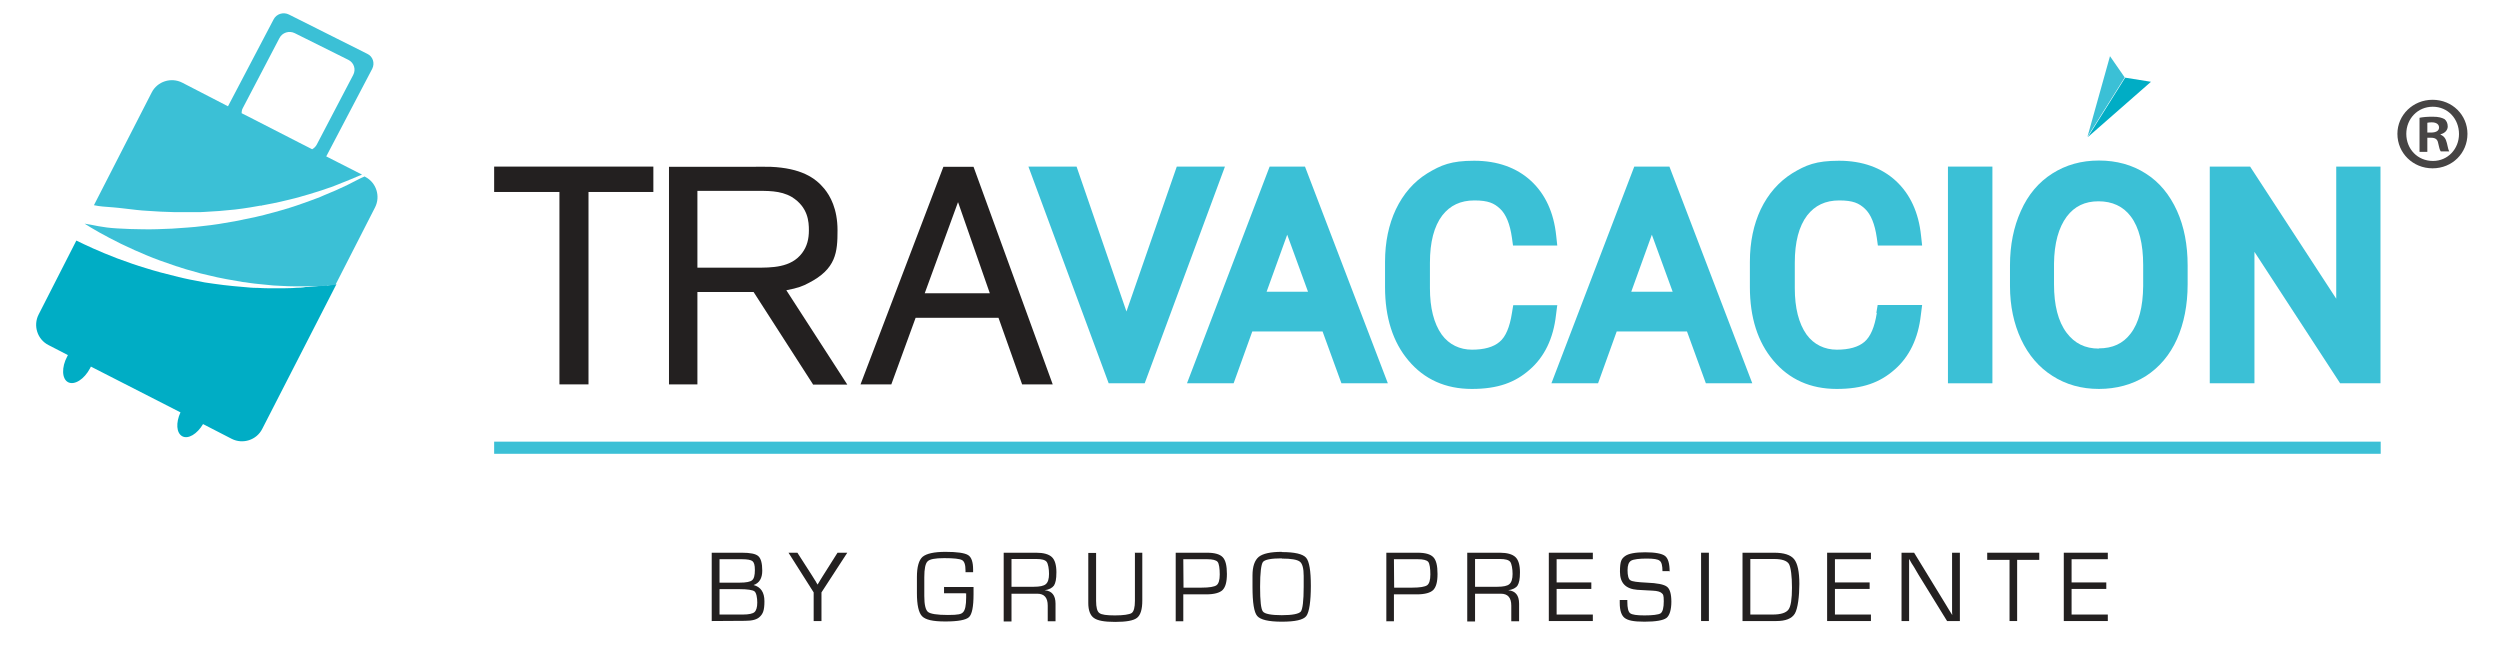 <svg width="185" height="48" viewBox="0 0 185 48" fill="none" xmlns="http://www.w3.org/2000/svg">
<g id="tv_color 1">
<path id="Vector" d="M87.082 12.328L83.358 23.051L79.666 12.328H76.103L82.042 28.364H84.707L90.646 12.328H87.082Z" fill="#3BC0D6"/>
<path id="Vector_2" d="M93.953 12.328L87.837 28.364H91.288L92.669 24.528H97.87L99.266 28.364H102.701L96.569 12.328H93.953ZM96.794 21.59H93.728L95.253 17.368L96.794 21.59Z" fill="#3BC0D6"/>
<path id="Vector_3" d="M115.27 22.585H111.979L111.883 23.163C111.722 24.206 111.418 24.929 110.968 25.298C110.519 25.683 109.828 25.876 108.929 25.876C108.031 25.876 107.228 25.507 106.682 24.752C106.104 23.934 105.815 22.778 105.815 21.333V19.439C105.815 17.914 106.12 16.742 106.73 15.94C107.308 15.201 108.079 14.832 109.106 14.832C110.133 14.832 110.567 15.041 111 15.442C111.45 15.86 111.739 16.582 111.883 17.593L111.963 18.171H115.238L115.158 17.433C114.981 15.731 114.355 14.367 113.296 13.387C112.236 12.408 110.808 11.895 109.09 11.895C107.372 11.895 106.634 12.216 105.623 12.826C104.611 13.452 103.841 14.351 103.295 15.49C102.765 16.614 102.493 17.914 102.493 19.375V21.253C102.493 23.484 103.07 25.314 104.226 26.679C105.398 28.075 106.971 28.781 108.913 28.781C110.856 28.781 112.124 28.3 113.199 27.353C114.291 26.406 114.949 25.041 115.142 23.324L115.238 22.569L115.27 22.585Z" fill="#3BC0D6"/>
<path id="Vector_4" d="M120.936 12.328L114.805 28.364H118.256L119.636 24.528H124.837L126.234 28.364H129.669L123.537 12.328H120.936ZM123.778 21.59H120.712L122.237 17.368L123.778 21.59Z" fill="#3BC0D6"/>
<path id="Vector_5" d="M138.883 23.163C138.722 24.206 138.417 24.913 137.968 25.298C137.518 25.683 136.828 25.876 135.929 25.876C135.03 25.876 134.228 25.507 133.682 24.752C133.104 23.934 132.815 22.778 132.815 21.333V19.439C132.815 17.914 133.12 16.742 133.73 15.94C134.308 15.201 135.078 14.832 136.106 14.832C137.133 14.832 137.566 15.041 138 15.442C138.449 15.86 138.738 16.582 138.883 17.593L138.963 18.171H142.238L142.157 17.433C141.981 15.731 141.355 14.367 140.295 13.387C139.236 12.408 137.807 11.895 136.09 11.895C134.372 11.895 133.634 12.216 132.622 12.826C131.627 13.452 130.841 14.351 130.295 15.49C129.765 16.614 129.492 17.914 129.492 19.375V21.253C129.492 23.484 130.07 25.314 131.226 26.679C132.398 28.075 133.971 28.781 135.913 28.781C137.855 28.781 139.123 28.3 140.199 27.353C141.29 26.406 141.949 25.041 142.141 23.324L142.238 22.569H138.947L138.851 23.147L138.883 23.163Z" fill="#3BC0D6"/>
<path id="Vector_6" d="M147.438 12.328H144.148V28.364H147.438V12.328Z" fill="#3BC0D6"/>
<path id="Vector_7" d="M158.787 12.842C157.792 12.2 156.62 11.879 155.32 11.879C154.02 11.879 152.88 12.2 151.869 12.842C150.857 13.484 150.071 14.415 149.541 15.619C149.011 16.791 148.739 18.139 148.739 19.632V21.173C148.739 22.649 149.028 23.966 149.557 25.105C150.103 26.277 150.89 27.192 151.885 27.818C152.88 28.46 154.036 28.781 155.32 28.781C156.604 28.781 157.792 28.46 158.787 27.834C159.782 27.192 160.569 26.277 161.099 25.089C161.612 23.934 161.885 22.569 161.885 21.044V19.648C161.885 18.123 161.628 16.774 161.099 15.603C160.553 14.399 159.782 13.468 158.787 12.842ZM155.32 25.796C154.293 25.796 153.522 25.41 152.928 24.624C152.302 23.789 151.997 22.585 151.997 21.044V19.503C152.013 18.01 152.334 16.839 152.944 16.02C153.522 15.265 154.277 14.896 155.288 14.896C156.299 14.896 157.118 15.265 157.68 16.02C158.29 16.823 158.595 18.043 158.595 19.616V21.173C158.579 22.714 158.274 23.902 157.664 24.688C157.102 25.427 156.331 25.78 155.304 25.78" fill="#3BC0D6"/>
<path id="Vector_8" d="M172.881 12.328V22.104L166.508 12.328H163.523V28.364H166.829V18.637L173.17 28.364H176.156V12.328H172.881Z" fill="#3BC0D6"/>
<path id="Vector_9" d="M52.667 45.957V40.901H54.898C55.524 40.901 55.925 40.981 56.118 41.157C56.311 41.334 56.407 41.687 56.407 42.233C56.407 42.779 56.198 43.148 55.765 43.292C56.295 43.437 56.568 43.822 56.568 44.496C56.568 45.171 56.455 45.411 56.246 45.62C56.038 45.845 55.669 45.941 55.139 45.941L52.667 45.957ZM53.245 43.116H54.738C55.219 43.116 55.524 43.052 55.653 42.939C55.797 42.827 55.861 42.57 55.861 42.185C55.861 41.8 55.797 41.623 55.685 41.527C55.572 41.43 55.299 41.382 54.898 41.382H53.245V43.116ZM53.245 45.476H54.978C55.412 45.476 55.701 45.411 55.829 45.299C55.958 45.187 56.038 44.946 56.038 44.593C56.038 44.239 55.974 43.87 55.829 43.758C55.701 43.662 55.331 43.597 54.721 43.597H53.245V45.476Z" fill="#232020"/>
<path id="Vector_10" d="M62.699 40.901L60.789 43.838V45.957H60.211V43.838L58.349 40.901H59.007L60.099 42.602L60.308 42.939C60.34 42.971 60.372 43.036 60.404 43.1L60.5 43.26C60.548 43.18 60.581 43.132 60.597 43.1L60.693 42.939L60.902 42.602L61.977 40.901H62.651H62.699Z" fill="#232020"/>
<path id="Vector_11" d="M69.875 43.437H72.042C72.042 43.565 72.042 43.758 72.042 43.983C72.042 44.898 71.929 45.459 71.705 45.668C71.48 45.877 70.902 45.989 69.955 45.989C69.008 45.989 68.494 45.861 68.237 45.604C67.981 45.347 67.852 44.769 67.852 43.886V43.148V42.699C67.852 41.944 67.997 41.447 68.269 41.206C68.558 40.965 69.12 40.837 69.971 40.837C70.822 40.837 71.384 40.917 71.641 41.077C71.897 41.238 72.01 41.607 72.01 42.153V42.345H71.448V42.217C71.448 41.8 71.368 41.543 71.191 41.447C71.014 41.35 70.581 41.302 69.875 41.302C69.168 41.302 68.799 41.382 68.639 41.543C68.478 41.703 68.398 42.089 68.398 42.715V43.389V44.111C68.398 44.753 68.494 45.139 68.671 45.283C68.847 45.427 69.345 45.508 70.148 45.508C70.95 45.508 71.143 45.444 71.271 45.299C71.416 45.154 71.496 44.801 71.496 44.207C71.496 43.614 71.496 44.063 71.464 43.903H69.859V43.421L69.875 43.437Z" fill="#232020"/>
<path id="Vector_12" d="M74.273 45.957V40.901H76.681C77.227 40.901 77.612 41.013 77.837 41.222C78.061 41.43 78.174 41.816 78.174 42.345C78.174 42.875 78.109 43.132 77.997 43.325C77.869 43.501 77.644 43.63 77.307 43.678C77.837 43.726 78.109 44.047 78.109 44.673V45.973H77.532V44.817C77.532 44.224 77.275 43.935 76.761 43.935H74.851V45.989H74.273V45.957ZM74.851 43.421H76.504C76.938 43.421 77.243 43.357 77.387 43.228C77.548 43.1 77.628 42.843 77.628 42.474C77.628 42.105 77.564 41.719 77.451 41.575C77.339 41.43 77.082 41.366 76.697 41.366H74.851V43.405V43.421Z" fill="#232020"/>
<path id="Vector_13" d="M83.952 40.901H84.53V44.448C84.53 45.09 84.402 45.508 84.145 45.716C83.888 45.925 83.342 46.021 82.524 46.021C81.705 46.021 81.224 45.925 80.951 45.732C80.678 45.54 80.533 45.171 80.533 44.625V40.917H81.111V44.464C81.111 44.946 81.192 45.251 81.352 45.363C81.513 45.492 81.898 45.54 82.508 45.54C83.118 45.54 83.583 45.476 83.744 45.363C83.904 45.251 83.984 44.946 83.984 44.464V40.917L83.952 40.901Z" fill="#232020"/>
<path id="Vector_14" d="M87.002 45.957V40.901H89.314C89.892 40.901 90.277 41.013 90.486 41.238C90.694 41.462 90.791 41.864 90.791 42.474C90.791 43.084 90.678 43.453 90.47 43.662C90.261 43.87 89.844 43.983 89.25 43.983H89.025H87.564V45.973H86.986L87.002 45.957ZM87.58 43.485H88.929C89.49 43.485 89.86 43.421 90.02 43.309C90.181 43.196 90.261 42.923 90.261 42.506C90.261 42.089 90.213 41.703 90.1 41.575C89.988 41.447 89.731 41.382 89.33 41.382H89.105H87.564L87.58 43.485Z" fill="#232020"/>
<path id="Vector_15" d="M94.852 40.853C95.815 40.853 96.409 40.997 96.65 41.27C96.89 41.543 97.003 42.249 97.003 43.357C97.003 44.464 96.89 45.299 96.666 45.588C96.441 45.877 95.831 46.005 94.852 46.005C93.873 46.005 93.279 45.861 93.038 45.588C92.797 45.315 92.685 44.593 92.685 43.421V42.586C92.685 41.912 92.845 41.462 93.15 41.206C93.455 40.965 94.017 40.837 94.852 40.837M94.852 41.318C94.049 41.318 93.584 41.414 93.455 41.591C93.327 41.767 93.247 42.377 93.247 43.421C93.247 44.464 93.311 45.074 93.455 45.251C93.584 45.427 94.065 45.524 94.852 45.524C95.638 45.524 96.12 45.427 96.264 45.251C96.393 45.074 96.473 44.464 96.473 43.421V42.618C96.473 42.056 96.377 41.703 96.184 41.559C95.992 41.414 95.558 41.334 94.852 41.334" fill="#232020"/>
<path id="Vector_16" d="M102.589 45.957V40.901H104.9C105.478 40.901 105.863 41.013 106.072 41.238C106.281 41.462 106.377 41.864 106.377 42.474C106.377 43.084 106.265 43.453 106.056 43.662C105.847 43.87 105.43 43.983 104.836 43.983H104.611H103.151V45.973H102.573L102.589 45.957ZM103.167 43.485H104.515C105.077 43.485 105.446 43.421 105.607 43.309C105.767 43.196 105.847 42.923 105.847 42.506C105.847 42.089 105.799 41.703 105.687 41.575C105.575 41.447 105.318 41.382 104.916 41.382H104.692H103.151L103.167 43.485Z" fill="#232020"/>
<path id="Vector_17" d="M108.576 45.957V40.901H110.984C111.53 40.901 111.915 41.013 112.14 41.222C112.365 41.43 112.477 41.816 112.477 42.345C112.477 42.875 112.413 43.132 112.3 43.325C112.188 43.501 111.947 43.63 111.61 43.678C112.14 43.726 112.413 44.047 112.413 44.673V45.973H111.835V44.817C111.835 44.224 111.578 43.935 111.064 43.935H109.154V45.989H108.576V45.957ZM109.154 43.421H110.808C111.241 43.421 111.546 43.357 111.69 43.228C111.851 43.1 111.931 42.843 111.931 42.474C111.931 42.105 111.867 41.719 111.755 41.575C111.642 41.43 111.385 41.366 111 41.366H109.154V43.405V43.421Z" fill="#232020"/>
<path id="Vector_18" d="M115.19 41.382V43.1H117.758V43.581H115.19V45.476H117.87V45.957H114.612V40.901H117.87V41.382H115.19Z" fill="#232020"/>
<path id="Vector_19" d="M123.585 42.265H123.023C123.023 41.864 122.959 41.591 122.814 41.495C122.686 41.382 122.365 41.334 121.851 41.334C121.338 41.334 120.872 41.382 120.696 41.495C120.519 41.607 120.439 41.832 120.439 42.201C120.439 42.57 120.503 42.859 120.647 42.939C120.776 43.036 121.193 43.084 121.851 43.116C122.638 43.148 123.136 43.244 123.36 43.421C123.569 43.581 123.681 43.951 123.681 44.529C123.681 45.106 123.553 45.556 123.312 45.732C123.071 45.909 122.526 46.005 121.691 46.005C120.856 46.005 120.471 45.909 120.23 45.732C119.989 45.556 119.861 45.171 119.861 44.625V44.4H120.423V44.529C120.423 44.978 120.487 45.267 120.631 45.379C120.776 45.492 121.129 45.54 121.691 45.54C122.253 45.54 122.75 45.492 122.895 45.379C123.039 45.267 123.119 44.978 123.119 44.496C123.119 44.015 123.071 43.983 122.959 43.886C122.863 43.79 122.638 43.726 122.317 43.71L121.723 43.678L121.161 43.646C120.31 43.581 119.877 43.148 119.877 42.313C119.877 41.479 120.005 41.35 120.246 41.157C120.503 40.965 121.001 40.869 121.739 40.869C122.477 40.869 122.991 40.965 123.216 41.142C123.441 41.318 123.553 41.703 123.553 42.297" fill="#232020"/>
<path id="Vector_20" d="M126.458 40.901H125.88V45.957H126.458V40.901Z" fill="#232020"/>
<path id="Vector_21" d="M128.946 45.957V40.901H131.29C132.012 40.901 132.51 41.061 132.767 41.382C133.024 41.703 133.152 42.313 133.152 43.212C133.152 44.111 133.04 45.042 132.815 45.411C132.59 45.781 132.125 45.957 131.451 45.957H128.962H128.946ZM129.524 45.476H131.178C131.788 45.476 132.173 45.347 132.349 45.106C132.526 44.866 132.606 44.32 132.606 43.485C132.606 42.65 132.526 41.992 132.382 41.735C132.237 41.495 131.868 41.366 131.29 41.366H129.524V45.476Z" fill="#232020"/>
<path id="Vector_22" d="M135.785 41.382V43.1H138.353V43.581H135.785V45.476H138.449V45.957H135.207V40.901H138.449V41.382H135.785Z" fill="#232020"/>
<path id="Vector_23" d="M145.031 40.901V45.957H144.083L141.965 42.522L141.627 41.944L141.451 41.671L141.29 41.382H141.274V41.575V41.767V42.153V45.957H140.713V40.901H141.644L143.49 43.919L143.971 44.705L144.212 45.106L144.453 45.492H144.469L144.453 45.315V45.122V44.737V40.901H145.031Z" fill="#232020"/>
<path id="Vector_24" d="M149.268 41.43V45.957H148.706V41.43H147.053V40.901H150.906V41.43H149.268Z" fill="#232020"/>
<path id="Vector_25" d="M153.297 41.382V43.1H155.866V43.581H153.297V45.476H155.978V45.957H152.72V40.901H155.978V41.382H153.297Z" fill="#232020"/>
<path id="Vector_26" d="M43.549 14.206V28.444H41.398V14.206H36.567V12.328H48.349V14.206H43.549Z" fill="#232020"/>
<path id="Vector_27" d="M60.163 28.444L55.765 21.606H51.608V28.444H49.505V12.344H55.508C56.006 12.344 56.535 12.328 57.033 12.344C59.264 12.44 60.324 13.147 60.998 13.965C61.431 14.495 61.977 15.442 61.977 17.047C61.977 18.652 61.881 19.905 59.826 20.948C59.441 21.157 59.056 21.317 58.189 21.478L62.7 28.46H60.147L60.163 28.444ZM58.59 14.575C57.739 14.078 56.744 14.126 55.781 14.126H51.608V19.808H55.893C57.097 19.808 58.542 19.824 59.361 18.717C59.73 18.219 59.858 17.673 59.858 17.047C59.858 16.421 59.81 15.33 58.59 14.575Z" fill="#232020"/>
<path id="Vector_28" d="M75.637 28.444L73.888 23.516H67.756L65.958 28.444H63.679L69.811 12.344H72.042L77.901 28.444H75.637ZM70.886 14.977L68.43 21.702H73.246L70.902 14.977H70.886Z" fill="#232020"/>
<path id="Vector_29" d="M157.262 5.747L154.501 10.145L159.172 6.052L157.262 5.747Z" fill="#00ADC5"/>
<path id="Vector_30" d="M154.469 10.129L157.23 5.731L156.139 4.157L154.469 10.129Z" fill="#3BC0D6"/>
<path id="Vector_31" d="M24.142 21.092L23.934 21.125C23.564 21.173 23.179 21.205 22.81 21.237H22.633C22.521 21.269 22.393 21.269 22.264 21.285C22.056 21.285 21.831 21.301 21.622 21.317C21.51 21.317 20.964 21.333 20.964 21.333H19.937C19.632 21.333 19.327 21.317 19.038 21.301C18.877 21.301 18.717 21.301 18.556 21.285C17.786 21.221 16.791 21.141 15.811 20.996L15.153 20.9L14.495 20.771C14.206 20.723 13.917 20.659 13.628 20.595C13.484 20.563 13.339 20.531 13.211 20.498C12.216 20.258 11.445 20.049 10.787 19.84C10.129 19.648 9.455 19.407 8.668 19.118C7.32 18.604 6.308 18.123 5.65 17.802L2.857 23.276C2.44 24.094 2.761 25.122 3.596 25.539L5.024 26.277C5.008 26.309 4.992 26.341 4.976 26.374C4.543 27.176 4.575 28.043 5.04 28.284C5.506 28.524 6.228 28.075 6.662 27.256C6.678 27.208 6.71 27.176 6.726 27.128L13.355 30.515C13.002 31.285 13.05 32.04 13.484 32.281C13.917 32.522 14.591 32.12 15.025 31.382L17.144 32.473C17.962 32.891 18.99 32.57 19.407 31.735L24.897 21.028C24.672 21.06 24.431 21.092 24.207 21.125" fill="#00ADC5"/>
<path id="Vector_32" d="M27.016 13.066H26.968C26.807 13.131 26.63 13.211 26.454 13.307C26.213 13.419 25.972 13.564 25.699 13.692C25.427 13.821 25.154 13.949 24.865 14.078C24.576 14.206 24.271 14.335 23.95 14.463C23.645 14.607 23.308 14.72 22.971 14.848C22.633 14.977 22.28 15.089 21.927 15.217C21.574 15.346 21.205 15.442 20.836 15.555C20.466 15.667 20.081 15.763 19.712 15.86L19.423 15.94L19.134 16.004C18.942 16.052 18.749 16.1 18.556 16.132C18.171 16.213 17.77 16.293 17.384 16.373C16.598 16.518 15.811 16.646 15.025 16.726C14.832 16.742 14.639 16.774 14.447 16.791C14.254 16.806 14.062 16.823 13.869 16.839C13.484 16.871 13.115 16.887 12.729 16.919C11.991 16.951 11.269 16.983 10.594 16.967C9.92 16.967 9.278 16.935 8.684 16.903C7.512 16.839 6.934 16.646 6.26 16.55C6.806 16.903 7.721 17.433 8.957 18.043C9.663 18.38 10.257 18.652 10.851 18.893C11.461 19.15 12.119 19.391 13.034 19.696C13.163 19.728 13.307 19.776 13.436 19.824C13.692 19.905 13.949 19.985 14.206 20.049L14.816 20.226L15.426 20.37C16.309 20.595 17.208 20.739 17.962 20.868C18.107 20.884 18.267 20.9 18.428 20.932C18.701 20.964 18.974 21.012 19.247 21.028L20.226 21.125C20.226 21.125 20.755 21.157 20.852 21.157C21.173 21.173 21.478 21.189 21.799 21.189H21.991C22.361 21.189 22.698 21.189 23.051 21.189H23.276C23.484 21.189 23.693 21.173 23.902 21.157C24.014 21.157 24.142 21.157 24.255 21.125C24.383 21.125 24.512 21.108 24.64 21.092C24.704 21.092 24.752 21.092 24.817 21.092L27.754 15.346C28.171 14.527 27.85 13.5 27.016 13.082" fill="#3BC0D6"/>
<path id="Vector_33" d="M27.176 3.981L21.381 1.075C20.964 0.867 20.45 1.027 20.242 1.445L16.871 7.866L15.442 7.127L13.484 6.116C12.665 5.698 11.638 6.02 11.22 6.854L6.951 15.185C7.384 15.282 7.785 15.298 8.395 15.346C8.62 15.362 8.861 15.394 9.166 15.426C9.471 15.458 9.792 15.506 10.129 15.538C10.386 15.57 10.659 15.587 10.931 15.603C11.557 15.651 12.232 15.683 12.938 15.699C13.034 15.699 13.115 15.699 13.211 15.699C13.468 15.699 13.741 15.699 14.014 15.699C14.19 15.699 14.383 15.699 14.559 15.699C14.736 15.699 14.928 15.699 15.121 15.683C15.86 15.651 16.614 15.587 17.384 15.506C17.77 15.458 18.139 15.41 18.524 15.346C18.717 15.314 18.893 15.282 19.086 15.249L19.262 15.217H19.359C19.359 15.201 19.487 15.185 19.487 15.185L19.648 15.153C20.017 15.089 20.386 15.009 20.755 14.928C20.884 14.896 21.028 14.864 21.157 14.832C21.253 14.816 21.349 14.784 21.43 14.768C21.558 14.736 21.686 14.704 21.815 14.672C22.007 14.623 22.2 14.575 22.393 14.511C22.553 14.463 22.698 14.431 22.842 14.383C22.987 14.335 23.115 14.302 23.259 14.254C23.452 14.19 23.645 14.142 23.821 14.078C23.982 14.03 24.142 13.965 24.287 13.917C24.431 13.869 24.592 13.821 24.736 13.757C24.929 13.676 25.122 13.612 25.298 13.532C25.394 13.5 25.491 13.452 25.587 13.419C25.828 13.323 26.037 13.227 26.245 13.147C26.277 13.147 26.325 13.115 26.358 13.098C26.422 13.066 26.486 13.05 26.55 13.018C26.63 12.986 26.711 12.954 26.791 12.922L25.057 12.039L24.142 11.574L27.545 5.089C27.754 4.671 27.593 4.174 27.176 3.981ZM26.133 5.554L23.436 10.707C23.356 10.851 23.243 10.964 23.099 11.044L22.152 10.562L18.331 8.604L17.882 8.379C17.882 8.251 17.898 8.106 17.978 7.978L20.675 2.825C20.884 2.408 21.397 2.247 21.815 2.456L25.78 4.43C26.197 4.639 26.358 5.137 26.133 5.554Z" fill="#3BC0D6"/>
<path id="Vector_34" d="M176.172 32.682H36.567V33.581H176.172V32.682Z" fill="#3BC0D6"/>
<g id="Group">
<path id="Vector_35" d="M182.592 9.904C182.592 11.333 181.469 12.456 180.008 12.456C178.563 12.456 177.408 11.333 177.408 9.904C177.408 8.508 178.563 7.384 180.008 7.384C181.469 7.384 182.592 8.508 182.592 9.904ZM178.066 9.904C178.066 11.028 178.9 11.911 180.04 11.911C181.148 11.911 181.966 11.012 181.966 9.92C181.966 8.797 181.148 7.898 180.024 7.898C178.9 7.898 178.066 8.797 178.066 9.904ZM179.623 11.236H179.045V8.716C179.27 8.668 179.591 8.636 180.008 8.636C180.49 8.636 180.698 8.716 180.891 8.813C181.035 8.925 181.132 9.118 181.132 9.358C181.132 9.631 180.923 9.856 180.602 9.936V9.968C180.843 10.065 180.987 10.241 181.067 10.578C181.148 10.964 181.196 11.124 181.244 11.204H180.618C180.538 11.108 180.49 10.883 180.425 10.594C180.377 10.322 180.233 10.193 179.896 10.193H179.623V11.236ZM179.639 9.808H179.912C180.233 9.808 180.49 9.695 180.49 9.439C180.49 9.214 180.313 9.053 179.944 9.053C179.783 9.053 179.687 9.069 179.623 9.085V9.808H179.639Z" fill="#464444"/>
</g>
</g>
</svg>
